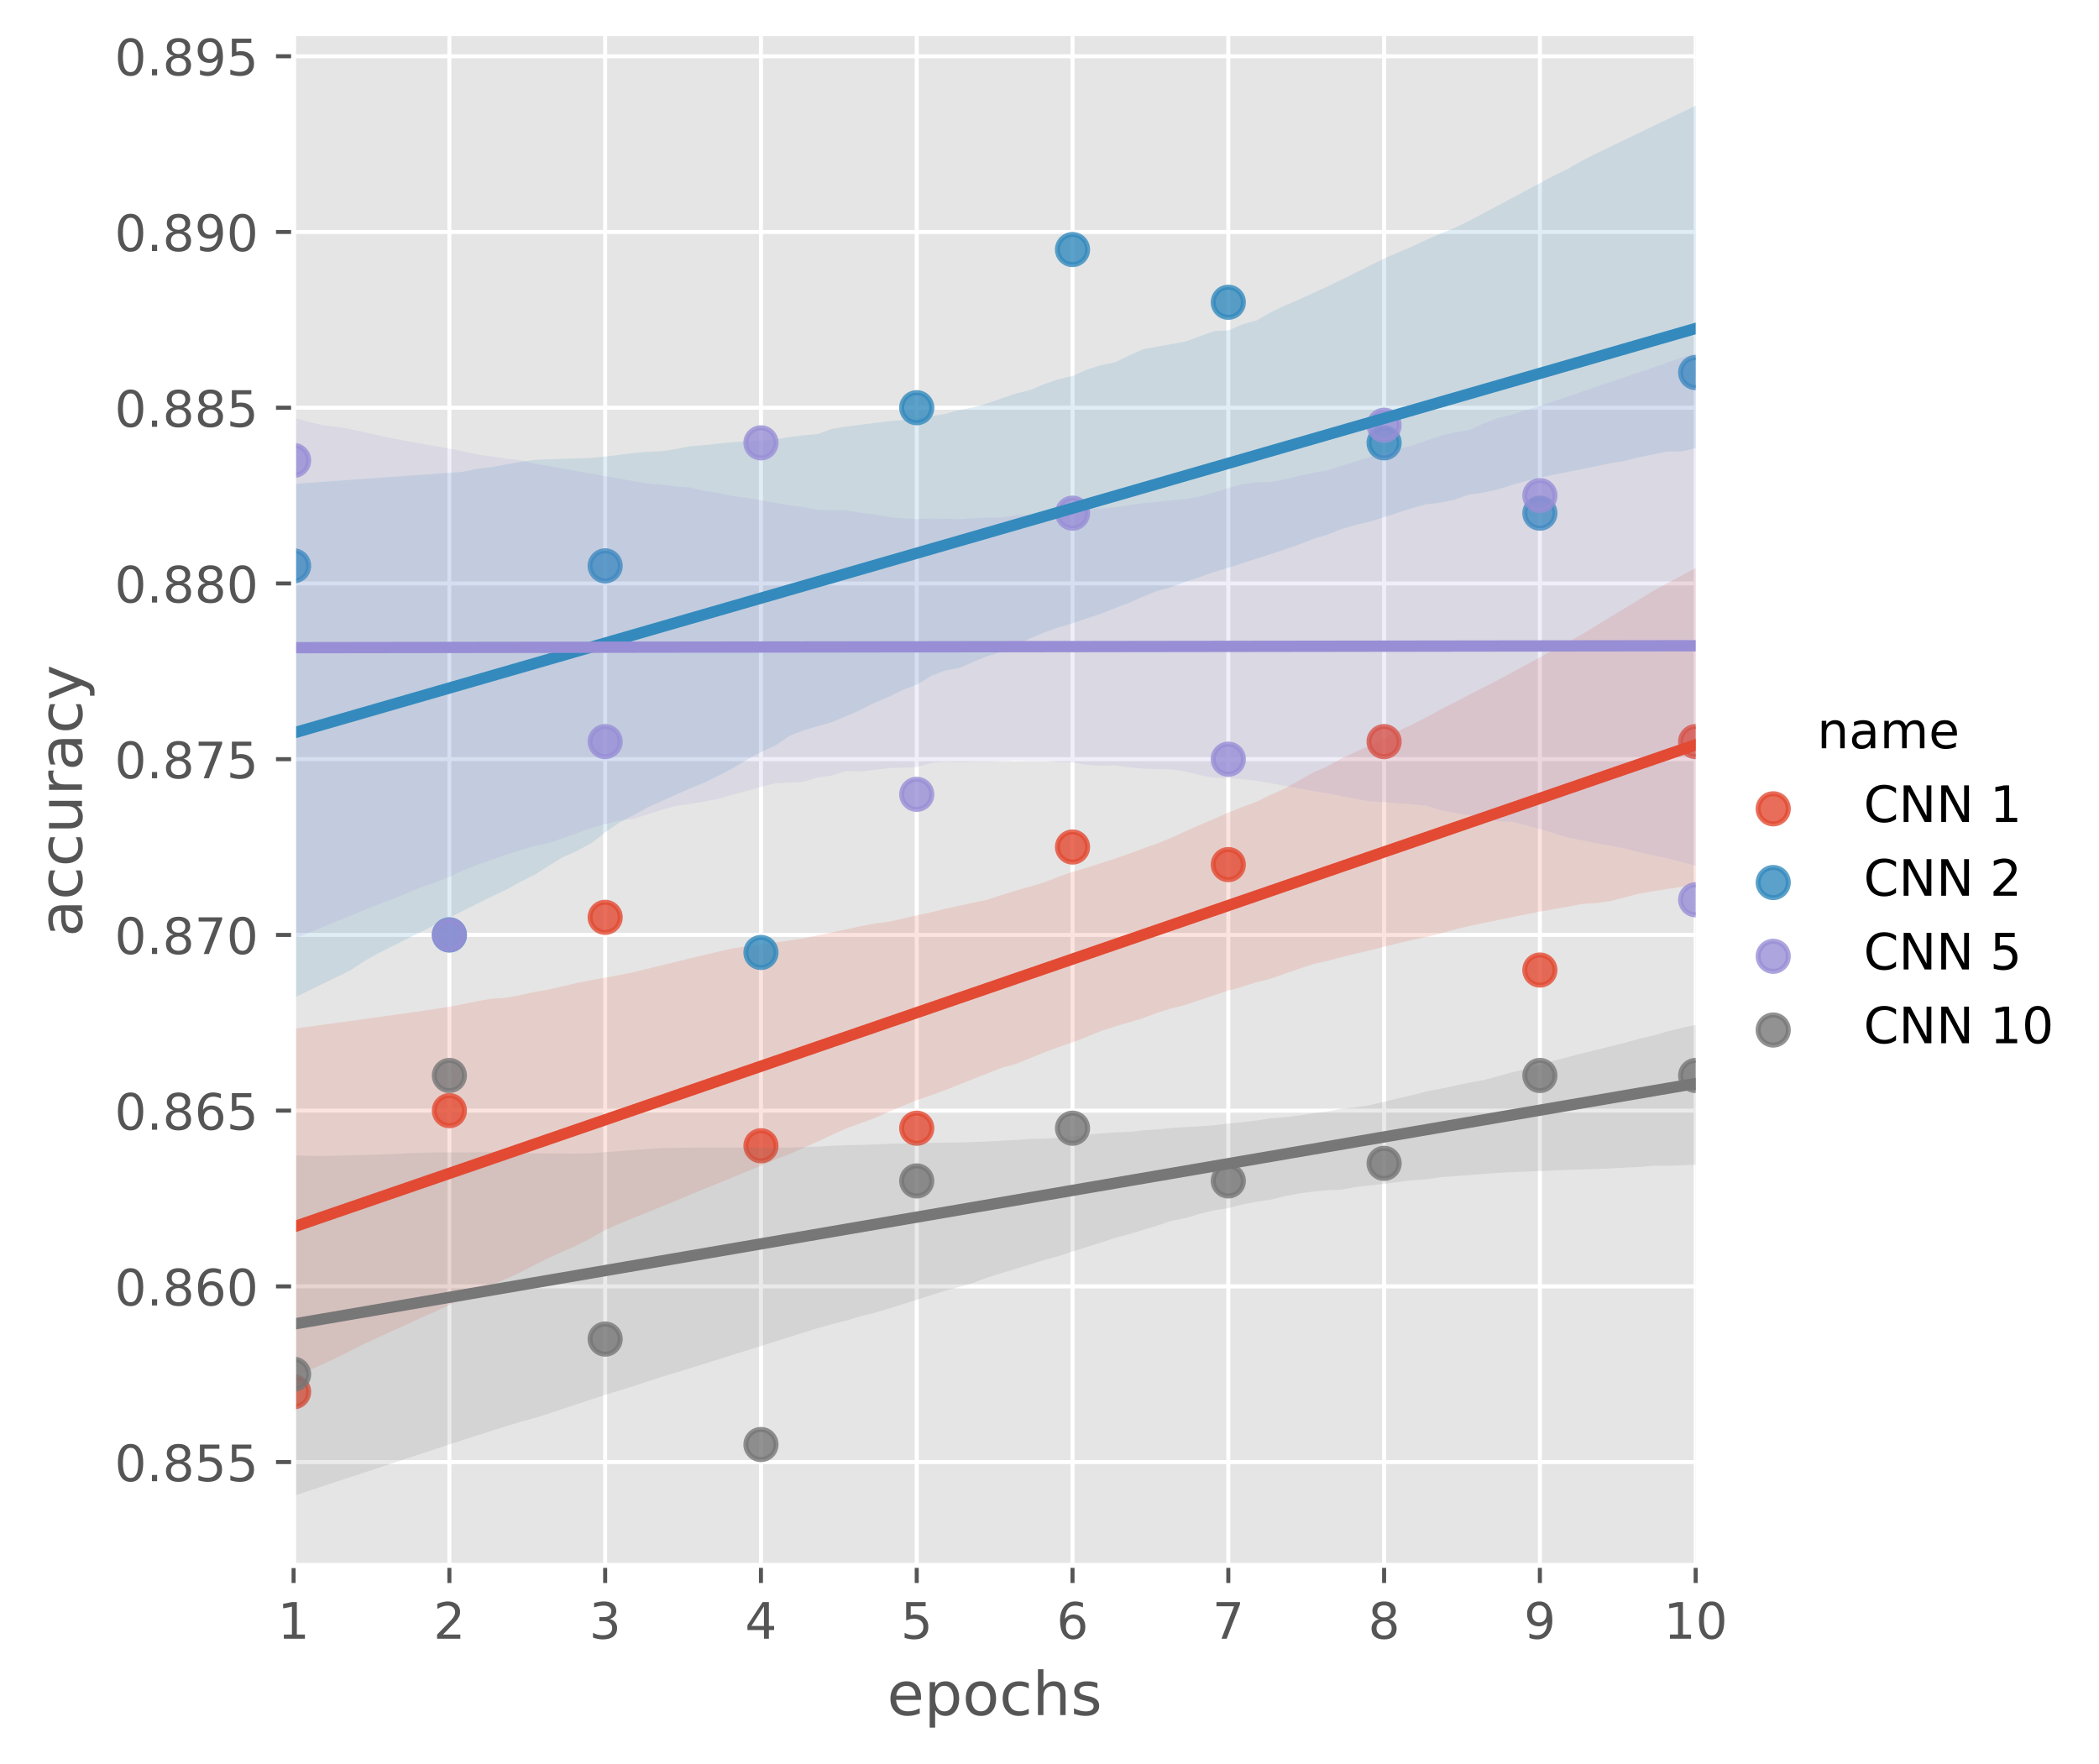 <?xml version="1.0" encoding="utf-8" standalone="no"?>
<!DOCTYPE svg PUBLIC "-//W3C//DTD SVG 1.1//EN"
  "http://www.w3.org/Graphics/SVG/1.1/DTD/svg11.dtd">
<!-- Created with matplotlib (https://matplotlib.org/) -->
<svg height="351.092pt" version="1.1" viewBox="0 0 417.823 351.092" width="417.823pt" xmlns="http://www.w3.org/2000/svg" xmlns:xlink="http://www.w3.org/1999/xlink">
 <defs>
  <style type="text/css">*{stroke-linecap:butt;stroke-linejoin:round;}</style>
 </defs>
 <g id="figure_1">
  <g id="patch_1">
   <path d="M 0 351.092 
L 417.823 351.092 
L 417.823 0 
L 0 0 
z
" style="fill:#ffffff;"/>
  </g>
  <g id="axes_1">
   <g id="patch_2">
    <path d="M 58.442 311.6 
L 337.535 311.6 
L 337.535 7.2 
L 58.442 7.2 
z
" style="fill:#e5e5e5;"/>
   </g>
   <g id="matplotlib.axis_1">
    <g id="xtick_1">
     <g id="line2d_1">
      <path clip-path="url(#p9533ca6e42)" d="M 58.442 311.6 
L 58.442 7.2 
" style="fill:none;stroke:#ffffff;stroke-linecap:square;stroke-width:0.8;"/>
     </g>
     <g id="line2d_2">
      <defs>
       <path d="M 0 0 
L 0 3.5 
" id="m4d5c098b6f" style="stroke:#555555;stroke-width:0.8;"/>
      </defs>
      <g>
       <use style="fill:#555555;stroke:#555555;stroke-width:0.8;" x="58.442" xlink:href="#m4d5c098b6f" y="311.6"/>
      </g>
     </g>
     <g id="text_1">
      <!-- 1 -->
      <g style="fill:#555555;" transform="translate(55.261 326.198)scale(0.1 -0.1)">
       <defs>
        <path d="M 12.406 8.297 
L 28.516 8.297 
L 28.516 63.922 
L 10.984 60.406 
L 10.984 69.391 
L 28.422 72.906 
L 38.281 72.906 
L 38.281 8.297 
L 54.391 8.297 
L 54.391 0 
L 12.406 0 
z
" id="DejaVuSans-49"/>
       </defs>
       <use xlink:href="#DejaVuSans-49"/>
      </g>
     </g>
    </g>
    <g id="xtick_2">
     <g id="line2d_3">
      <path clip-path="url(#p9533ca6e42)" d="M 89.452 311.6 
L 89.452 7.2 
" style="fill:none;stroke:#ffffff;stroke-linecap:square;stroke-width:0.8;"/>
     </g>
     <g id="line2d_4">
      <g>
       <use style="fill:#555555;stroke:#555555;stroke-width:0.8;" x="89.452" xlink:href="#m4d5c098b6f" y="311.6"/>
      </g>
     </g>
     <g id="text_2">
      <!-- 2 -->
      <g style="fill:#555555;" transform="translate(86.271 326.198)scale(0.1 -0.1)">
       <defs>
        <path d="M 19.188 8.297 
L 53.609 8.297 
L 53.609 0 
L 7.328 0 
L 7.328 8.297 
Q 12.938 14.109 22.625 23.891 
Q 32.328 33.688 34.812 36.531 
Q 39.547 41.844 41.422 45.531 
Q 43.312 49.219 43.312 52.781 
Q 43.312 58.594 39.234 62.25 
Q 35.156 65.922 28.609 65.922 
Q 23.969 65.922 18.812 64.312 
Q 13.672 62.703 7.812 59.422 
L 7.812 69.391 
Q 13.766 71.781 18.938 73 
Q 24.125 74.219 28.422 74.219 
Q 39.75 74.219 46.484 68.547 
Q 53.219 62.891 53.219 53.422 
Q 53.219 48.922 51.531 44.891 
Q 49.859 40.875 45.406 35.406 
Q 44.188 33.984 37.641 27.219 
Q 31.109 20.453 19.188 8.297 
z
" id="DejaVuSans-50"/>
       </defs>
       <use xlink:href="#DejaVuSans-50"/>
      </g>
     </g>
    </g>
    <g id="xtick_3">
     <g id="line2d_5">
      <path clip-path="url(#p9533ca6e42)" d="M 120.463 311.6 
L 120.463 7.2 
" style="fill:none;stroke:#ffffff;stroke-linecap:square;stroke-width:0.8;"/>
     </g>
     <g id="line2d_6">
      <g>
       <use style="fill:#555555;stroke:#555555;stroke-width:0.8;" x="120.463" xlink:href="#m4d5c098b6f" y="311.6"/>
      </g>
     </g>
     <g id="text_3">
      <!-- 3 -->
      <g style="fill:#555555;" transform="translate(117.281 326.198)scale(0.1 -0.1)">
       <defs>
        <path d="M 40.578 39.312 
Q 47.656 37.797 51.625 33 
Q 55.609 28.219 55.609 21.188 
Q 55.609 10.406 48.188 4.484 
Q 40.766 -1.422 27.094 -1.422 
Q 22.516 -1.422 17.656 -0.516 
Q 12.797 0.391 7.625 2.203 
L 7.625 11.719 
Q 11.719 9.328 16.594 8.109 
Q 21.484 6.891 26.812 6.891 
Q 36.078 6.891 40.938 10.547 
Q 45.797 14.203 45.797 21.188 
Q 45.797 27.641 41.281 31.266 
Q 36.766 34.906 28.719 34.906 
L 20.219 34.906 
L 20.219 43.016 
L 29.109 43.016 
Q 36.375 43.016 40.234 45.922 
Q 44.094 48.828 44.094 54.297 
Q 44.094 59.906 40.109 62.906 
Q 36.141 65.922 28.719 65.922 
Q 24.656 65.922 20.016 65.031 
Q 15.375 64.156 9.812 62.312 
L 9.812 71.094 
Q 15.438 72.656 20.344 73.438 
Q 25.25 74.219 29.594 74.219 
Q 40.828 74.219 47.359 69.109 
Q 53.906 64.016 53.906 55.328 
Q 53.906 49.266 50.438 45.094 
Q 46.969 40.922 40.578 39.312 
z
" id="DejaVuSans-51"/>
       </defs>
       <use xlink:href="#DejaVuSans-51"/>
      </g>
     </g>
    </g>
    <g id="xtick_4">
     <g id="line2d_7">
      <path clip-path="url(#p9533ca6e42)" d="M 151.473 311.6 
L 151.473 7.2 
" style="fill:none;stroke:#ffffff;stroke-linecap:square;stroke-width:0.8;"/>
     </g>
     <g id="line2d_8">
      <g>
       <use style="fill:#555555;stroke:#555555;stroke-width:0.8;" x="151.473" xlink:href="#m4d5c098b6f" y="311.6"/>
      </g>
     </g>
     <g id="text_4">
      <!-- 4 -->
      <g style="fill:#555555;" transform="translate(148.292 326.198)scale(0.1 -0.1)">
       <defs>
        <path d="M 37.797 64.312 
L 12.891 25.391 
L 37.797 25.391 
z
M 35.203 72.906 
L 47.609 72.906 
L 47.609 25.391 
L 58.016 25.391 
L 58.016 17.188 
L 47.609 17.188 
L 47.609 0 
L 37.797 0 
L 37.797 17.188 
L 4.891 17.188 
L 4.891 26.703 
z
" id="DejaVuSans-52"/>
       </defs>
       <use xlink:href="#DejaVuSans-52"/>
      </g>
     </g>
    </g>
    <g id="xtick_5">
     <g id="line2d_9">
      <path clip-path="url(#p9533ca6e42)" d="M 182.483 311.6 
L 182.483 7.2 
" style="fill:none;stroke:#ffffff;stroke-linecap:square;stroke-width:0.8;"/>
     </g>
     <g id="line2d_10">
      <g>
       <use style="fill:#555555;stroke:#555555;stroke-width:0.8;" x="182.483" xlink:href="#m4d5c098b6f" y="311.6"/>
      </g>
     </g>
     <g id="text_5">
      <!-- 5 -->
      <g style="fill:#555555;" transform="translate(179.302 326.198)scale(0.1 -0.1)">
       <defs>
        <path d="M 10.797 72.906 
L 49.516 72.906 
L 49.516 64.594 
L 19.828 64.594 
L 19.828 46.734 
Q 21.969 47.469 24.109 47.828 
Q 26.266 48.188 28.422 48.188 
Q 40.625 48.188 47.75 41.5 
Q 54.891 34.812 54.891 23.391 
Q 54.891 11.625 47.562 5.094 
Q 40.234 -1.422 26.906 -1.422 
Q 22.312 -1.422 17.547 -0.641 
Q 12.797 0.141 7.719 1.703 
L 7.719 11.625 
Q 12.109 9.234 16.797 8.062 
Q 21.484 6.891 26.703 6.891 
Q 35.156 6.891 40.078 11.328 
Q 45.016 15.766 45.016 23.391 
Q 45.016 31 40.078 35.438 
Q 35.156 39.891 26.703 39.891 
Q 22.75 39.891 18.812 39.016 
Q 14.891 38.141 10.797 36.281 
z
" id="DejaVuSans-53"/>
       </defs>
       <use xlink:href="#DejaVuSans-53"/>
      </g>
     </g>
    </g>
    <g id="xtick_6">
     <g id="line2d_11">
      <path clip-path="url(#p9533ca6e42)" d="M 213.494 311.6 
L 213.494 7.2 
" style="fill:none;stroke:#ffffff;stroke-linecap:square;stroke-width:0.8;"/>
     </g>
     <g id="line2d_12">
      <g>
       <use style="fill:#555555;stroke:#555555;stroke-width:0.8;" x="213.494" xlink:href="#m4d5c098b6f" y="311.6"/>
      </g>
     </g>
     <g id="text_6">
      <!-- 6 -->
      <g style="fill:#555555;" transform="translate(210.313 326.198)scale(0.1 -0.1)">
       <defs>
        <path d="M 33.016 40.375 
Q 26.375 40.375 22.484 35.828 
Q 18.609 31.297 18.609 23.391 
Q 18.609 15.531 22.484 10.953 
Q 26.375 6.391 33.016 6.391 
Q 39.656 6.391 43.531 10.953 
Q 47.406 15.531 47.406 23.391 
Q 47.406 31.297 43.531 35.828 
Q 39.656 40.375 33.016 40.375 
z
M 52.594 71.297 
L 52.594 62.312 
Q 48.875 64.062 45.094 64.984 
Q 41.312 65.922 37.594 65.922 
Q 27.828 65.922 22.672 59.328 
Q 17.531 52.734 16.797 39.406 
Q 19.672 43.656 24.016 45.922 
Q 28.375 48.188 33.594 48.188 
Q 44.578 48.188 50.953 41.516 
Q 57.328 34.859 57.328 23.391 
Q 57.328 12.156 50.688 5.359 
Q 44.047 -1.422 33.016 -1.422 
Q 20.359 -1.422 13.672 8.266 
Q 6.984 17.969 6.984 36.375 
Q 6.984 53.656 15.188 63.938 
Q 23.391 74.219 37.203 74.219 
Q 40.922 74.219 44.703 73.484 
Q 48.484 72.75 52.594 71.297 
z
" id="DejaVuSans-54"/>
       </defs>
       <use xlink:href="#DejaVuSans-54"/>
      </g>
     </g>
    </g>
    <g id="xtick_7">
     <g id="line2d_13">
      <path clip-path="url(#p9533ca6e42)" d="M 244.504 311.6 
L 244.504 7.2 
" style="fill:none;stroke:#ffffff;stroke-linecap:square;stroke-width:0.8;"/>
     </g>
     <g id="line2d_14">
      <g>
       <use style="fill:#555555;stroke:#555555;stroke-width:0.8;" x="244.504" xlink:href="#m4d5c098b6f" y="311.6"/>
      </g>
     </g>
     <g id="text_7">
      <!-- 7 -->
      <g style="fill:#555555;" transform="translate(241.323 326.198)scale(0.1 -0.1)">
       <defs>
        <path d="M 8.203 72.906 
L 55.078 72.906 
L 55.078 68.703 
L 28.609 0 
L 18.312 0 
L 43.219 64.594 
L 8.203 64.594 
z
" id="DejaVuSans-55"/>
       </defs>
       <use xlink:href="#DejaVuSans-55"/>
      </g>
     </g>
    </g>
    <g id="xtick_8">
     <g id="line2d_15">
      <path clip-path="url(#p9533ca6e42)" d="M 275.515 311.6 
L 275.515 7.2 
" style="fill:none;stroke:#ffffff;stroke-linecap:square;stroke-width:0.8;"/>
     </g>
     <g id="line2d_16">
      <g>
       <use style="fill:#555555;stroke:#555555;stroke-width:0.8;" x="275.515" xlink:href="#m4d5c098b6f" y="311.6"/>
      </g>
     </g>
     <g id="text_8">
      <!-- 8 -->
      <g style="fill:#555555;" transform="translate(272.333 326.198)scale(0.1 -0.1)">
       <defs>
        <path d="M 31.781 34.625 
Q 24.75 34.625 20.719 30.859 
Q 16.703 27.094 16.703 20.516 
Q 16.703 13.922 20.719 10.156 
Q 24.75 6.391 31.781 6.391 
Q 38.812 6.391 42.859 10.172 
Q 46.922 13.969 46.922 20.516 
Q 46.922 27.094 42.891 30.859 
Q 38.875 34.625 31.781 34.625 
z
M 21.922 38.812 
Q 15.578 40.375 12.031 44.719 
Q 8.5 49.078 8.5 55.328 
Q 8.5 64.062 14.719 69.141 
Q 20.953 74.219 31.781 74.219 
Q 42.672 74.219 48.875 69.141 
Q 55.078 64.062 55.078 55.328 
Q 55.078 49.078 51.531 44.719 
Q 48 40.375 41.703 38.812 
Q 48.828 37.156 52.797 32.312 
Q 56.781 27.484 56.781 20.516 
Q 56.781 9.906 50.312 4.234 
Q 43.844 -1.422 31.781 -1.422 
Q 19.734 -1.422 13.25 4.234 
Q 6.781 9.906 6.781 20.516 
Q 6.781 27.484 10.781 32.312 
Q 14.797 37.156 21.922 38.812 
z
M 18.312 54.391 
Q 18.312 48.734 21.844 45.562 
Q 25.391 42.391 31.781 42.391 
Q 38.141 42.391 41.719 45.562 
Q 45.312 48.734 45.312 54.391 
Q 45.312 60.062 41.719 63.234 
Q 38.141 66.406 31.781 66.406 
Q 25.391 66.406 21.844 63.234 
Q 18.312 60.062 18.312 54.391 
z
" id="DejaVuSans-56"/>
       </defs>
       <use xlink:href="#DejaVuSans-56"/>
      </g>
     </g>
    </g>
    <g id="xtick_9">
     <g id="line2d_17">
      <path clip-path="url(#p9533ca6e42)" d="M 306.525 311.6 
L 306.525 7.2 
" style="fill:none;stroke:#ffffff;stroke-linecap:square;stroke-width:0.8;"/>
     </g>
     <g id="line2d_18">
      <g>
       <use style="fill:#555555;stroke:#555555;stroke-width:0.8;" x="306.525" xlink:href="#m4d5c098b6f" y="311.6"/>
      </g>
     </g>
     <g id="text_9">
      <!-- 9 -->
      <g style="fill:#555555;" transform="translate(303.344 326.198)scale(0.1 -0.1)">
       <defs>
        <path d="M 10.984 1.516 
L 10.984 10.5 
Q 14.703 8.734 18.5 7.812 
Q 22.312 6.891 25.984 6.891 
Q 35.75 6.891 40.891 13.453 
Q 46.047 20.016 46.781 33.406 
Q 43.953 29.203 39.594 26.953 
Q 35.25 24.703 29.984 24.703 
Q 19.047 24.703 12.672 31.312 
Q 6.297 37.938 6.297 49.422 
Q 6.297 60.641 12.938 67.422 
Q 19.578 74.219 30.609 74.219 
Q 43.266 74.219 49.922 64.516 
Q 56.594 54.828 56.594 36.375 
Q 56.594 19.141 48.406 8.859 
Q 40.234 -1.422 26.422 -1.422 
Q 22.703 -1.422 18.891 -0.688 
Q 15.094 0.047 10.984 1.516 
z
M 30.609 32.422 
Q 37.25 32.422 41.125 36.953 
Q 45.016 41.5 45.016 49.422 
Q 45.016 57.281 41.125 61.844 
Q 37.25 66.406 30.609 66.406 
Q 23.969 66.406 20.094 61.844 
Q 16.219 57.281 16.219 49.422 
Q 16.219 41.5 20.094 36.953 
Q 23.969 32.422 30.609 32.422 
z
" id="DejaVuSans-57"/>
       </defs>
       <use xlink:href="#DejaVuSans-57"/>
      </g>
     </g>
    </g>
    <g id="xtick_10">
     <g id="line2d_19">
      <path clip-path="url(#p9533ca6e42)" d="M 337.535 311.6 
L 337.535 7.2 
" style="fill:none;stroke:#ffffff;stroke-linecap:square;stroke-width:0.8;"/>
     </g>
     <g id="line2d_20">
      <g>
       <use style="fill:#555555;stroke:#555555;stroke-width:0.8;" x="337.535" xlink:href="#m4d5c098b6f" y="311.6"/>
      </g>
     </g>
     <g id="text_10">
      <!-- 10 -->
      <g style="fill:#555555;" transform="translate(331.173 326.198)scale(0.1 -0.1)">
       <defs>
        <path d="M 31.781 66.406 
Q 24.172 66.406 20.328 58.906 
Q 16.5 51.422 16.5 36.375 
Q 16.5 21.391 20.328 13.891 
Q 24.172 6.391 31.781 6.391 
Q 39.453 6.391 43.281 13.891 
Q 47.125 21.391 47.125 36.375 
Q 47.125 51.422 43.281 58.906 
Q 39.453 66.406 31.781 66.406 
z
M 31.781 74.219 
Q 44.047 74.219 50.516 64.516 
Q 56.984 54.828 56.984 36.375 
Q 56.984 17.969 50.516 8.266 
Q 44.047 -1.422 31.781 -1.422 
Q 19.531 -1.422 13.062 8.266 
Q 6.594 17.969 6.594 36.375 
Q 6.594 54.828 13.062 64.516 
Q 19.531 74.219 31.781 74.219 
z
" id="DejaVuSans-48"/>
       </defs>
       <use xlink:href="#DejaVuSans-49"/>
       <use x="63.623" xlink:href="#DejaVuSans-48"/>
      </g>
     </g>
    </g>
    <g id="text_11">
     <!-- epochs -->
     <g style="fill:#555555;" transform="translate(176.589 341.396)scale(0.12 -0.12)">
      <defs>
       <path d="M 56.203 29.594 
L 56.203 25.203 
L 14.891 25.203 
Q 15.484 15.922 20.484 11.062 
Q 25.484 6.203 34.422 6.203 
Q 39.594 6.203 44.453 7.469 
Q 49.312 8.734 54.109 11.281 
L 54.109 2.781 
Q 49.266 0.734 44.188 -0.344 
Q 39.109 -1.422 33.891 -1.422 
Q 20.797 -1.422 13.156 6.188 
Q 5.516 13.812 5.516 26.812 
Q 5.516 40.234 12.766 48.109 
Q 20.016 56 32.328 56 
Q 43.359 56 49.781 48.891 
Q 56.203 41.797 56.203 29.594 
z
M 47.219 32.234 
Q 47.125 39.594 43.094 43.984 
Q 39.062 48.391 32.422 48.391 
Q 24.906 48.391 20.391 44.141 
Q 15.875 39.891 15.188 32.172 
z
" id="DejaVuSans-101"/>
       <path d="M 18.109 8.203 
L 18.109 -20.797 
L 9.078 -20.797 
L 9.078 54.688 
L 18.109 54.688 
L 18.109 46.391 
Q 20.953 51.266 25.266 53.625 
Q 29.594 56 35.594 56 
Q 45.562 56 51.781 48.094 
Q 58.016 40.188 58.016 27.297 
Q 58.016 14.406 51.781 6.484 
Q 45.562 -1.422 35.594 -1.422 
Q 29.594 -1.422 25.266 0.953 
Q 20.953 3.328 18.109 8.203 
z
M 48.688 27.297 
Q 48.688 37.203 44.609 42.844 
Q 40.531 48.484 33.406 48.484 
Q 26.266 48.484 22.188 42.844 
Q 18.109 37.203 18.109 27.297 
Q 18.109 17.391 22.188 11.75 
Q 26.266 6.109 33.406 6.109 
Q 40.531 6.109 44.609 11.75 
Q 48.688 17.391 48.688 27.297 
z
" id="DejaVuSans-112"/>
       <path d="M 30.609 48.391 
Q 23.391 48.391 19.188 42.75 
Q 14.984 37.109 14.984 27.297 
Q 14.984 17.484 19.156 11.844 
Q 23.344 6.203 30.609 6.203 
Q 37.797 6.203 41.984 11.859 
Q 46.188 17.531 46.188 27.297 
Q 46.188 37.016 41.984 42.703 
Q 37.797 48.391 30.609 48.391 
z
M 30.609 56 
Q 42.328 56 49.016 48.375 
Q 55.719 40.766 55.719 27.297 
Q 55.719 13.875 49.016 6.219 
Q 42.328 -1.422 30.609 -1.422 
Q 18.844 -1.422 12.172 6.219 
Q 5.516 13.875 5.516 27.297 
Q 5.516 40.766 12.172 48.375 
Q 18.844 56 30.609 56 
z
" id="DejaVuSans-111"/>
       <path d="M 48.781 52.594 
L 48.781 44.188 
Q 44.969 46.297 41.141 47.344 
Q 37.312 48.391 33.406 48.391 
Q 24.656 48.391 19.812 42.844 
Q 14.984 37.312 14.984 27.297 
Q 14.984 17.281 19.812 11.734 
Q 24.656 6.203 33.406 6.203 
Q 37.312 6.203 41.141 7.25 
Q 44.969 8.297 48.781 10.406 
L 48.781 2.094 
Q 45.016 0.344 40.984 -0.531 
Q 36.969 -1.422 32.422 -1.422 
Q 20.062 -1.422 12.781 6.344 
Q 5.516 14.109 5.516 27.297 
Q 5.516 40.672 12.859 48.328 
Q 20.219 56 33.016 56 
Q 37.156 56 41.109 55.141 
Q 45.062 54.297 48.781 52.594 
z
" id="DejaVuSans-99"/>
       <path d="M 54.891 33.016 
L 54.891 0 
L 45.906 0 
L 45.906 32.719 
Q 45.906 40.484 42.875 44.328 
Q 39.844 48.188 33.797 48.188 
Q 26.516 48.188 22.312 43.547 
Q 18.109 38.922 18.109 30.906 
L 18.109 0 
L 9.078 0 
L 9.078 75.984 
L 18.109 75.984 
L 18.109 46.188 
Q 21.344 51.125 25.703 53.562 
Q 30.078 56 35.797 56 
Q 45.219 56 50.047 50.172 
Q 54.891 44.344 54.891 33.016 
z
" id="DejaVuSans-104"/>
       <path d="M 44.281 53.078 
L 44.281 44.578 
Q 40.484 46.531 36.375 47.5 
Q 32.281 48.484 27.875 48.484 
Q 21.188 48.484 17.844 46.438 
Q 14.5 44.391 14.5 40.281 
Q 14.5 37.156 16.891 35.375 
Q 19.281 33.594 26.516 31.984 
L 29.594 31.297 
Q 39.156 29.25 43.188 25.516 
Q 47.219 21.781 47.219 15.094 
Q 47.219 7.469 41.188 3.016 
Q 35.156 -1.422 24.609 -1.422 
Q 20.219 -1.422 15.453 -0.562 
Q 10.688 0.297 5.422 2 
L 5.422 11.281 
Q 10.406 8.688 15.234 7.391 
Q 20.062 6.109 24.812 6.109 
Q 31.156 6.109 34.562 8.281 
Q 37.984 10.453 37.984 14.406 
Q 37.984 18.062 35.516 20.016 
Q 33.062 21.969 24.703 23.781 
L 21.578 24.516 
Q 13.234 26.266 9.516 29.906 
Q 5.812 33.547 5.812 39.891 
Q 5.812 47.609 11.281 51.797 
Q 16.75 56 26.812 56 
Q 31.781 56 36.172 55.266 
Q 40.578 54.547 44.281 53.078 
z
" id="DejaVuSans-115"/>
      </defs>
      <use xlink:href="#DejaVuSans-101"/>
      <use x="61.523" xlink:href="#DejaVuSans-112"/>
      <use x="125" xlink:href="#DejaVuSans-111"/>
      <use x="186.182" xlink:href="#DejaVuSans-99"/>
      <use x="241.162" xlink:href="#DejaVuSans-104"/>
      <use x="304.541" xlink:href="#DejaVuSans-115"/>
     </g>
    </g>
   </g>
   <g id="matplotlib.axis_2">
    <g id="ytick_1">
     <g id="line2d_21">
      <path clip-path="url(#p9533ca6e42)" d="M 58.442 291.043 
L 337.535 291.043 
" style="fill:none;stroke:#ffffff;stroke-linecap:square;stroke-width:0.8;"/>
     </g>
     <g id="line2d_22">
      <defs>
       <path d="M 0 0 
L -3.5 0 
" id="m835727052d" style="stroke:#555555;stroke-width:0.8;"/>
      </defs>
      <g>
       <use style="fill:#555555;stroke:#555555;stroke-width:0.8;" x="58.442" xlink:href="#m835727052d" y="291.043"/>
      </g>
     </g>
     <g id="text_12">
      <!-- 0.855 -->
      <g style="fill:#555555;" transform="translate(22.814 294.842)scale(0.1 -0.1)">
       <defs>
        <path d="M 10.688 12.406 
L 21 12.406 
L 21 0 
L 10.688 0 
z
" id="DejaVuSans-46"/>
       </defs>
       <use xlink:href="#DejaVuSans-48"/>
       <use x="63.623" xlink:href="#DejaVuSans-46"/>
       <use x="95.41" xlink:href="#DejaVuSans-56"/>
       <use x="159.033" xlink:href="#DejaVuSans-53"/>
       <use x="222.656" xlink:href="#DejaVuSans-53"/>
      </g>
     </g>
    </g>
    <g id="ytick_2">
     <g id="line2d_23">
      <path clip-path="url(#p9533ca6e42)" d="M 58.442 256.062 
L 337.535 256.062 
" style="fill:none;stroke:#ffffff;stroke-linecap:square;stroke-width:0.8;"/>
     </g>
     <g id="line2d_24">
      <g>
       <use style="fill:#555555;stroke:#555555;stroke-width:0.8;" x="58.442" xlink:href="#m835727052d" y="256.062"/>
      </g>
     </g>
     <g id="text_13">
      <!-- 0.860 -->
      <g style="fill:#555555;" transform="translate(22.814 259.861)scale(0.1 -0.1)">
       <use xlink:href="#DejaVuSans-48"/>
       <use x="63.623" xlink:href="#DejaVuSans-46"/>
       <use x="95.41" xlink:href="#DejaVuSans-56"/>
       <use x="159.033" xlink:href="#DejaVuSans-54"/>
       <use x="222.656" xlink:href="#DejaVuSans-48"/>
      </g>
     </g>
    </g>
    <g id="ytick_3">
     <g id="line2d_25">
      <path clip-path="url(#p9533ca6e42)" d="M 58.442 221.081 
L 337.535 221.081 
" style="fill:none;stroke:#ffffff;stroke-linecap:square;stroke-width:0.8;"/>
     </g>
     <g id="line2d_26">
      <g>
       <use style="fill:#555555;stroke:#555555;stroke-width:0.8;" x="58.442" xlink:href="#m835727052d" y="221.081"/>
      </g>
     </g>
     <g id="text_14">
      <!-- 0.865 -->
      <g style="fill:#555555;" transform="translate(22.814 224.88)scale(0.1 -0.1)">
       <use xlink:href="#DejaVuSans-48"/>
       <use x="63.623" xlink:href="#DejaVuSans-46"/>
       <use x="95.41" xlink:href="#DejaVuSans-56"/>
       <use x="159.033" xlink:href="#DejaVuSans-54"/>
       <use x="222.656" xlink:href="#DejaVuSans-53"/>
      </g>
     </g>
    </g>
    <g id="ytick_4">
     <g id="line2d_27">
      <path clip-path="url(#p9533ca6e42)" d="M 58.442 186.1 
L 337.535 186.1 
" style="fill:none;stroke:#ffffff;stroke-linecap:square;stroke-width:0.8;"/>
     </g>
     <g id="line2d_28">
      <g>
       <use style="fill:#555555;stroke:#555555;stroke-width:0.8;" x="58.442" xlink:href="#m835727052d" y="186.1"/>
      </g>
     </g>
     <g id="text_15">
      <!-- 0.870 -->
      <g style="fill:#555555;" transform="translate(22.814 189.9)scale(0.1 -0.1)">
       <use xlink:href="#DejaVuSans-48"/>
       <use x="63.623" xlink:href="#DejaVuSans-46"/>
       <use x="95.41" xlink:href="#DejaVuSans-56"/>
       <use x="159.033" xlink:href="#DejaVuSans-55"/>
       <use x="222.656" xlink:href="#DejaVuSans-48"/>
      </g>
     </g>
    </g>
    <g id="ytick_5">
     <g id="line2d_29">
      <path clip-path="url(#p9533ca6e42)" d="M 58.442 151.119 
L 337.535 151.119 
" style="fill:none;stroke:#ffffff;stroke-linecap:square;stroke-width:0.8;"/>
     </g>
     <g id="line2d_30">
      <g>
       <use style="fill:#555555;stroke:#555555;stroke-width:0.8;" x="58.442" xlink:href="#m835727052d" y="151.119"/>
      </g>
     </g>
     <g id="text_16">
      <!-- 0.875 -->
      <g style="fill:#555555;" transform="translate(22.814 154.919)scale(0.1 -0.1)">
       <use xlink:href="#DejaVuSans-48"/>
       <use x="63.623" xlink:href="#DejaVuSans-46"/>
       <use x="95.41" xlink:href="#DejaVuSans-56"/>
       <use x="159.033" xlink:href="#DejaVuSans-55"/>
       <use x="222.656" xlink:href="#DejaVuSans-53"/>
      </g>
     </g>
    </g>
    <g id="ytick_6">
     <g id="line2d_31">
      <path clip-path="url(#p9533ca6e42)" d="M 58.442 116.138 
L 337.535 116.138 
" style="fill:none;stroke:#ffffff;stroke-linecap:square;stroke-width:0.8;"/>
     </g>
     <g id="line2d_32">
      <g>
       <use style="fill:#555555;stroke:#555555;stroke-width:0.8;" x="58.442" xlink:href="#m835727052d" y="116.138"/>
      </g>
     </g>
     <g id="text_17">
      <!-- 0.880 -->
      <g style="fill:#555555;" transform="translate(22.814 119.938)scale(0.1 -0.1)">
       <use xlink:href="#DejaVuSans-48"/>
       <use x="63.623" xlink:href="#DejaVuSans-46"/>
       <use x="95.41" xlink:href="#DejaVuSans-56"/>
       <use x="159.033" xlink:href="#DejaVuSans-56"/>
       <use x="222.656" xlink:href="#DejaVuSans-48"/>
      </g>
     </g>
    </g>
    <g id="ytick_7">
     <g id="line2d_33">
      <path clip-path="url(#p9533ca6e42)" d="M 58.442 81.158 
L 337.535 81.158 
" style="fill:none;stroke:#ffffff;stroke-linecap:square;stroke-width:0.8;"/>
     </g>
     <g id="line2d_34">
      <g>
       <use style="fill:#555555;stroke:#555555;stroke-width:0.8;" x="58.442" xlink:href="#m835727052d" y="81.158"/>
      </g>
     </g>
     <g id="text_18">
      <!-- 0.885 -->
      <g style="fill:#555555;" transform="translate(22.814 84.957)scale(0.1 -0.1)">
       <use xlink:href="#DejaVuSans-48"/>
       <use x="63.623" xlink:href="#DejaVuSans-46"/>
       <use x="95.41" xlink:href="#DejaVuSans-56"/>
       <use x="159.033" xlink:href="#DejaVuSans-56"/>
       <use x="222.656" xlink:href="#DejaVuSans-53"/>
      </g>
     </g>
    </g>
    <g id="ytick_8">
     <g id="line2d_35">
      <path clip-path="url(#p9533ca6e42)" d="M 58.442 46.177 
L 337.535 46.177 
" style="fill:none;stroke:#ffffff;stroke-linecap:square;stroke-width:0.8;"/>
     </g>
     <g id="line2d_36">
      <g>
       <use style="fill:#555555;stroke:#555555;stroke-width:0.8;" x="58.442" xlink:href="#m835727052d" y="46.177"/>
      </g>
     </g>
     <g id="text_19">
      <!-- 0.890 -->
      <g style="fill:#555555;" transform="translate(22.814 49.976)scale(0.1 -0.1)">
       <use xlink:href="#DejaVuSans-48"/>
       <use x="63.623" xlink:href="#DejaVuSans-46"/>
       <use x="95.41" xlink:href="#DejaVuSans-56"/>
       <use x="159.033" xlink:href="#DejaVuSans-57"/>
       <use x="222.656" xlink:href="#DejaVuSans-48"/>
      </g>
     </g>
    </g>
    <g id="ytick_9">
     <g id="line2d_37">
      <path clip-path="url(#p9533ca6e42)" d="M 58.442 11.196 
L 337.535 11.196 
" style="fill:none;stroke:#ffffff;stroke-linecap:square;stroke-width:0.8;"/>
     </g>
     <g id="line2d_38">
      <g>
       <use style="fill:#555555;stroke:#555555;stroke-width:0.8;" x="58.442" xlink:href="#m835727052d" y="11.196"/>
      </g>
     </g>
     <g id="text_20">
      <!-- 0.895 -->
      <g style="fill:#555555;" transform="translate(22.814 14.995)scale(0.1 -0.1)">
       <use xlink:href="#DejaVuSans-48"/>
       <use x="63.623" xlink:href="#DejaVuSans-46"/>
       <use x="95.41" xlink:href="#DejaVuSans-56"/>
       <use x="159.033" xlink:href="#DejaVuSans-57"/>
       <use x="222.656" xlink:href="#DejaVuSans-53"/>
      </g>
     </g>
    </g>
    <g id="text_21">
     <!-- accuracy -->
     <g style="fill:#555555;" transform="translate(16.318 186.471)rotate(-90)scale(0.12 -0.12)">
      <defs>
       <path d="M 34.281 27.484 
Q 23.391 27.484 19.188 25 
Q 14.984 22.516 14.984 16.5 
Q 14.984 11.719 18.141 8.906 
Q 21.297 6.109 26.703 6.109 
Q 34.188 6.109 38.703 11.406 
Q 43.219 16.703 43.219 25.484 
L 43.219 27.484 
z
M 52.203 31.203 
L 52.203 0 
L 43.219 0 
L 43.219 8.297 
Q 40.141 3.328 35.547 0.953 
Q 30.953 -1.422 24.312 -1.422 
Q 15.922 -1.422 10.953 3.297 
Q 6 8.016 6 15.922 
Q 6 25.141 12.172 29.828 
Q 18.359 34.516 30.609 34.516 
L 43.219 34.516 
L 43.219 35.406 
Q 43.219 41.609 39.141 45 
Q 35.062 48.391 27.688 48.391 
Q 23 48.391 18.547 47.266 
Q 14.109 46.141 10.016 43.891 
L 10.016 52.203 
Q 14.938 54.109 19.578 55.047 
Q 24.219 56 28.609 56 
Q 40.484 56 46.344 49.844 
Q 52.203 43.703 52.203 31.203 
z
" id="DejaVuSans-97"/>
       <path d="M 8.5 21.578 
L 8.5 54.688 
L 17.484 54.688 
L 17.484 21.922 
Q 17.484 14.156 20.5 10.266 
Q 23.531 6.391 29.594 6.391 
Q 36.859 6.391 41.078 11.031 
Q 45.312 15.672 45.312 23.688 
L 45.312 54.688 
L 54.297 54.688 
L 54.297 0 
L 45.312 0 
L 45.312 8.406 
Q 42.047 3.422 37.719 1 
Q 33.406 -1.422 27.688 -1.422 
Q 18.266 -1.422 13.375 4.438 
Q 8.5 10.297 8.5 21.578 
z
M 31.109 56 
z
" id="DejaVuSans-117"/>
       <path d="M 41.109 46.297 
Q 39.594 47.172 37.812 47.578 
Q 36.031 48 33.891 48 
Q 26.266 48 22.188 43.047 
Q 18.109 38.094 18.109 28.812 
L 18.109 0 
L 9.078 0 
L 9.078 54.688 
L 18.109 54.688 
L 18.109 46.188 
Q 20.953 51.172 25.484 53.578 
Q 30.031 56 36.531 56 
Q 37.453 56 38.578 55.875 
Q 39.703 55.766 41.062 55.516 
z
" id="DejaVuSans-114"/>
       <path d="M 32.172 -5.078 
Q 28.375 -14.844 24.75 -17.812 
Q 21.141 -20.797 15.094 -20.797 
L 7.906 -20.797 
L 7.906 -13.281 
L 13.188 -13.281 
Q 16.891 -13.281 18.938 -11.516 
Q 21 -9.766 23.484 -3.219 
L 25.094 0.875 
L 2.984 54.688 
L 12.5 54.688 
L 29.594 11.922 
L 46.688 54.688 
L 56.203 54.688 
z
" id="DejaVuSans-121"/>
      </defs>
      <use xlink:href="#DejaVuSans-97"/>
      <use x="61.279" xlink:href="#DejaVuSans-99"/>
      <use x="116.26" xlink:href="#DejaVuSans-99"/>
      <use x="171.24" xlink:href="#DejaVuSans-117"/>
      <use x="234.619" xlink:href="#DejaVuSans-114"/>
      <use x="275.732" xlink:href="#DejaVuSans-97"/>
      <use x="337.012" xlink:href="#DejaVuSans-99"/>
      <use x="391.992" xlink:href="#DejaVuSans-121"/>
     </g>
    </g>
   </g>
   <g id="PathCollection_1">
    <defs>
     <path d="M 0 3 
C 0.796 3 1.559 2.684 2.121 2.121 
C 2.684 1.559 3 0.796 3 0 
C 3 -0.796 2.684 -1.559 2.121 -2.121 
C 1.559 -2.684 0.796 -3 0 -3 
C -0.796 -3 -1.559 -2.684 -2.121 -2.121 
C -2.684 -1.559 -3 -0.796 -3 0 
C -3 0.796 -2.684 1.559 -2.121 2.121 
C -1.559 2.684 -0.796 3 0 3 
z
" id="m9146335dc9" style="stroke:#e24a33;stroke-opacity:0.8;"/>
    </defs>
    <g clip-path="url(#p9533ca6e42)">
     <use style="fill:#e24a33;fill-opacity:0.8;stroke:#e24a33;stroke-opacity:0.8;" x="58.442" xlink:href="#m9146335dc9" y="277.051"/>
     <use style="fill:#e24a33;fill-opacity:0.8;stroke:#e24a33;stroke-opacity:0.8;" x="89.452" xlink:href="#m9146335dc9" y="221.081"/>
     <use style="fill:#e24a33;fill-opacity:0.8;stroke:#e24a33;stroke-opacity:0.8;" x="120.463" xlink:href="#m9146335dc9" y="182.602"/>
     <use style="fill:#e24a33;fill-opacity:0.8;stroke:#e24a33;stroke-opacity:0.8;" x="151.473" xlink:href="#m9146335dc9" y="228.077"/>
     <use style="fill:#e24a33;fill-opacity:0.8;stroke:#e24a33;stroke-opacity:0.8;" x="182.483" xlink:href="#m9146335dc9" y="224.579"/>
     <use style="fill:#e24a33;fill-opacity:0.8;stroke:#e24a33;stroke-opacity:0.8;" x="213.494" xlink:href="#m9146335dc9" y="168.61"/>
     <use style="fill:#e24a33;fill-opacity:0.8;stroke:#e24a33;stroke-opacity:0.8;" x="244.504" xlink:href="#m9146335dc9" y="172.108"/>
     <use style="fill:#e24a33;fill-opacity:0.8;stroke:#e24a33;stroke-opacity:0.8;" x="275.515" xlink:href="#m9146335dc9" y="147.621"/>
     <use style="fill:#e24a33;fill-opacity:0.8;stroke:#e24a33;stroke-opacity:0.8;" x="306.525" xlink:href="#m9146335dc9" y="193.096"/>
     <use style="fill:#e24a33;fill-opacity:0.8;stroke:#e24a33;stroke-opacity:0.8;" x="337.535" xlink:href="#m9146335dc9" y="147.621"/>
    </g>
   </g>
   <g id="PolyCollection_1">
    <path clip-path="url(#p9533ca6e42)" d="M 58.442 204.773 
L 58.442 274.145 
L 61.261 272.882 
L 64.08 271.619 
L 66.899 270.325 
L 69.718 268.905 
L 72.538 267.471 
L 75.357 266.193 
L 78.176 264.876 
L 80.995 263.611 
L 83.814 262.296 
L 86.633 261.095 
L 89.452 259.725 
L 92.271 258.448 
L 95.091 257.09 
L 97.91 255.761 
L 100.729 254.558 
L 103.548 253.285 
L 106.367 251.824 
L 109.186 250.422 
L 112.005 249.161 
L 114.824 247.899 
L 117.644 246.45 
L 120.463 244.837 
L 123.282 243.6 
L 126.101 242.422 
L 128.92 241.299 
L 131.739 240.15 
L 134.558 239.015 
L 137.377 237.824 
L 140.197 236.65 
L 143.016 235.52 
L 145.835 234.364 
L 148.654 233.183 
L 151.473 232.05 
L 154.292 230.835 
L 157.111 229.721 
L 159.93 228.508 
L 162.75 227.244 
L 165.569 225.916 
L 168.388 224.648 
L 171.207 223.635 
L 174.026 222.601 
L 176.845 221.357 
L 179.664 220.165 
L 182.483 219 
L 185.303 218.043 
L 188.122 217.018 
L 190.941 215.901 
L 193.76 214.78 
L 196.579 213.656 
L 199.398 212.572 
L 202.217 211.78 
L 205.036 210.647 
L 207.856 209.511 
L 210.675 208.432 
L 213.494 207.496 
L 216.313 206.401 
L 219.132 205.255 
L 221.951 204.344 
L 224.77 203.502 
L 227.589 202.658 
L 230.409 201.579 
L 233.228 200.728 
L 236.047 200.004 
L 238.866 199.062 
L 241.685 198.115 
L 244.504 197.187 
L 247.323 196.433 
L 250.143 195.508 
L 252.962 194.801 
L 255.781 193.825 
L 258.6 192.84 
L 261.419 191.914 
L 264.238 191.276 
L 267.057 190.519 
L 269.876 189.832 
L 272.696 189.189 
L 275.515 188.457 
L 278.334 187.772 
L 281.153 187.085 
L 283.972 186.505 
L 286.791 185.801 
L 289.61 185.025 
L 292.429 184.338 
L 295.249 183.746 
L 298.068 183.178 
L 300.887 182.605 
L 303.706 182.036 
L 306.525 181.47 
L 309.344 180.963 
L 312.163 180.476 
L 314.982 179.933 
L 317.802 179.771 
L 320.621 179.366 
L 323.44 178.63 
L 326.259 177.892 
L 329.078 177.41 
L 331.897 176.969 
L 334.716 176.536 
L 337.535 176.145 
L 337.535 113.086 
L 337.535 113.086 
L 334.716 114.592 
L 331.897 116.097 
L 329.078 117.656 
L 326.259 119.355 
L 323.44 121.07 
L 320.621 122.786 
L 317.802 124.501 
L 314.982 126.217 
L 312.163 127.788 
L 309.344 129.316 
L 306.525 130.847 
L 303.706 132.379 
L 300.887 133.907 
L 298.068 135.435 
L 295.249 136.889 
L 292.429 138.301 
L 289.61 139.786 
L 286.791 141.225 
L 283.972 142.789 
L 281.153 144.195 
L 278.334 145.541 
L 275.515 146.971 
L 272.696 148.406 
L 269.876 149.642 
L 267.057 150.966 
L 264.238 152.548 
L 261.419 153.766 
L 258.6 155.337 
L 255.781 156.928 
L 252.962 158.201 
L 250.143 159.587 
L 247.323 160.622 
L 244.504 161.735 
L 241.685 163.006 
L 238.866 164.181 
L 236.047 165.441 
L 233.228 166.748 
L 230.409 167.887 
L 227.589 168.882 
L 224.77 169.912 
L 221.951 170.928 
L 219.132 171.809 
L 216.313 172.727 
L 213.494 173.529 
L 210.675 174.54 
L 207.856 175.63 
L 205.036 176.492 
L 202.217 177.283 
L 199.398 178.141 
L 196.579 179.078 
L 193.76 179.675 
L 190.941 180.297 
L 188.122 180.901 
L 185.303 181.607 
L 182.483 182.205 
L 179.664 182.863 
L 176.845 183.486 
L 174.026 183.824 
L 171.207 184.387 
L 168.388 185.009 
L 165.569 185.603 
L 162.75 186.19 
L 159.93 186.777 
L 157.111 187.221 
L 154.292 187.612 
L 151.473 188.003 
L 148.654 188.394 
L 145.835 188.781 
L 143.016 189.41 
L 140.197 190.089 
L 137.377 190.772 
L 134.558 191.456 
L 131.739 192.139 
L 128.92 192.823 
L 126.101 193.507 
L 123.282 194.086 
L 120.463 194.609 
L 117.644 195.11 
L 114.824 195.656 
L 112.005 196.327 
L 109.186 196.974 
L 106.367 197.463 
L 103.548 198.089 
L 100.729 198.611 
L 97.91 198.794 
L 95.091 199.285 
L 92.271 199.846 
L 89.452 200.403 
L 86.633 200.835 
L 83.814 201.265 
L 80.995 201.659 
L 78.176 202.052 
L 75.357 202.446 
L 72.538 202.84 
L 69.718 203.233 
L 66.899 203.623 
L 64.08 204.013 
L 61.261 204.396 
L 58.442 204.773 
z
" style="fill:#e24a33;fill-opacity:0.15;"/>
   </g>
   <g id="PathCollection_2">
    <defs>
     <path d="M 0 3 
C 0.796 3 1.559 2.684 2.121 2.121 
C 2.684 1.559 3 0.796 3 0 
C 3 -0.796 2.684 -1.559 2.121 -2.121 
C 1.559 -2.684 0.796 -3 0 -3 
C -0.796 -3 -1.559 -2.684 -2.121 -2.121 
C -2.684 -1.559 -3 -0.796 -3 0 
C -3 0.796 -2.684 1.559 -2.121 2.121 
C -1.559 2.684 -0.796 3 0 3 
z
" id="mb47d914599" style="stroke:#348abd;stroke-opacity:0.8;"/>
    </defs>
    <g clip-path="url(#p9533ca6e42)">
     <use style="fill:#348abd;fill-opacity:0.8;stroke:#348abd;stroke-opacity:0.8;" x="58.442" xlink:href="#mb47d914599" y="112.64"/>
     <use style="fill:#348abd;fill-opacity:0.8;stroke:#348abd;stroke-opacity:0.8;" x="89.452" xlink:href="#mb47d914599" y="186.1"/>
     <use style="fill:#348abd;fill-opacity:0.8;stroke:#348abd;stroke-opacity:0.8;" x="120.463" xlink:href="#mb47d914599" y="112.64"/>
     <use style="fill:#348abd;fill-opacity:0.8;stroke:#348abd;stroke-opacity:0.8;" x="151.473" xlink:href="#mb47d914599" y="189.599"/>
     <use style="fill:#348abd;fill-opacity:0.8;stroke:#348abd;stroke-opacity:0.8;" x="182.483" xlink:href="#mb47d914599" y="81.158"/>
     <use style="fill:#348abd;fill-opacity:0.8;stroke:#348abd;stroke-opacity:0.8;" x="213.494" xlink:href="#mb47d914599" y="49.675"/>
     <use style="fill:#348abd;fill-opacity:0.8;stroke:#348abd;stroke-opacity:0.8;" x="244.504" xlink:href="#mb47d914599" y="60.169"/>
     <use style="fill:#348abd;fill-opacity:0.8;stroke:#348abd;stroke-opacity:0.8;" x="275.515" xlink:href="#mb47d914599" y="88.154"/>
     <use style="fill:#348abd;fill-opacity:0.8;stroke:#348abd;stroke-opacity:0.8;" x="306.525" xlink:href="#mb47d914599" y="102.146"/>
     <use style="fill:#348abd;fill-opacity:0.8;stroke:#348abd;stroke-opacity:0.8;" x="337.535" xlink:href="#mb47d914599" y="74.162"/>
    </g>
   </g>
   <g id="PolyCollection_2">
    <path clip-path="url(#p9533ca6e42)" d="M 58.442 96.343 
L 58.442 198.656 
L 61.261 197.289 
L 64.08 195.917 
L 66.899 194.546 
L 69.718 193.175 
L 72.538 191.308 
L 75.357 189.724 
L 78.176 188.303 
L 80.995 186.891 
L 83.814 185.479 
L 86.633 184.068 
L 89.452 182.656 
L 92.271 181.244 
L 95.091 179.833 
L 97.91 178.44 
L 100.729 177.118 
L 103.548 175.562 
L 106.367 174.149 
L 109.186 172.391 
L 112.005 170.633 
L 114.824 169.397 
L 117.644 167.876 
L 120.463 165.683 
L 123.282 163.77 
L 126.101 162.249 
L 128.92 160.7 
L 131.739 159.443 
L 134.558 158.163 
L 137.377 156.908 
L 140.197 155.785 
L 143.016 154.398 
L 145.835 152.943 
L 148.654 151.231 
L 151.473 149.705 
L 154.292 148.422 
L 157.111 146.484 
L 159.93 145.378 
L 162.75 144.548 
L 165.569 143.752 
L 168.388 142.561 
L 171.207 141.364 
L 174.026 139.898 
L 176.845 138.737 
L 179.664 137.343 
L 182.483 136.305 
L 185.303 134.55 
L 188.122 133.454 
L 190.941 132.964 
L 193.76 131.747 
L 196.579 130.591 
L 199.398 129.702 
L 202.217 128.537 
L 205.036 127.079 
L 207.856 125.888 
L 210.675 124.904 
L 213.494 124.053 
L 216.313 123.086 
L 219.132 122.183 
L 221.951 121.039 
L 224.77 119.98 
L 227.589 118.715 
L 230.409 117.598 
L 233.228 116.817 
L 236.047 115.77 
L 238.866 114.846 
L 241.685 113.834 
L 244.504 113.012 
L 247.323 112.099 
L 250.143 111.185 
L 252.962 110.276 
L 255.781 109.354 
L 258.6 108.389 
L 261.419 107.277 
L 264.238 106.408 
L 267.057 105.315 
L 269.876 104.473 
L 272.696 103.812 
L 275.515 102.936 
L 278.334 102.026 
L 281.153 101.116 
L 283.972 100.363 
L 286.791 100.038 
L 289.61 99.446 
L 292.429 98.437 
L 295.249 98.068 
L 298.068 97.433 
L 300.887 96.549 
L 303.706 95.763 
L 306.525 95.075 
L 309.344 94.483 
L 312.163 93.922 
L 314.982 93.348 
L 317.802 92.762 
L 320.621 92.175 
L 323.44 91.736 
L 326.259 91.024 
L 329.078 90.443 
L 331.897 89.866 
L 334.716 89.847 
L 337.535 89.226 
L 337.535 21.036 
L 337.535 21.036 
L 334.716 22.393 
L 331.897 23.749 
L 329.078 25.106 
L 326.259 26.462 
L 323.44 27.819 
L 320.621 29.175 
L 317.802 30.532 
L 314.982 31.938 
L 312.163 33.581 
L 309.344 34.95 
L 306.525 36.461 
L 303.706 37.97 
L 300.887 39.468 
L 298.068 40.972 
L 295.249 42.478 
L 292.429 43.984 
L 289.61 45.341 
L 286.791 46.496 
L 283.972 47.71 
L 281.153 49.039 
L 278.334 50.235 
L 275.515 51.471 
L 272.696 52.866 
L 269.876 54.264 
L 267.057 55.662 
L 264.238 57.06 
L 261.419 58.317 
L 258.6 59.602 
L 255.781 60.834 
L 252.962 62.152 
L 250.143 63.786 
L 247.323 64.555 
L 244.504 65.769 
L 241.685 65.906 
L 238.866 66.942 
L 236.047 67.962 
L 233.228 68.488 
L 230.409 68.999 
L 227.589 69.525 
L 224.77 70.75 
L 221.951 72.143 
L 219.132 72.701 
L 216.313 73.604 
L 213.494 74.844 
L 210.675 75.506 
L 207.856 76.459 
L 205.036 77.638 
L 202.217 78.347 
L 199.398 79.299 
L 196.579 80.283 
L 193.76 81.089 
L 190.941 81.611 
L 188.122 82.392 
L 185.303 82.862 
L 182.483 83.261 
L 179.664 83.623 
L 176.845 83.864 
L 174.026 84.185 
L 171.207 84.565 
L 168.388 84.914 
L 165.569 85.392 
L 162.75 86.407 
L 159.93 86.651 
L 157.111 87.009 
L 154.292 87.459 
L 151.473 87.69 
L 148.654 87.852 
L 145.835 88.015 
L 143.016 88.287 
L 140.197 88.615 
L 137.377 88.825 
L 134.558 89.375 
L 131.739 89.807 
L 128.92 89.929 
L 126.101 90.185 
L 123.282 90.531 
L 120.463 90.876 
L 117.644 91.143 
L 114.824 91.237 
L 112.005 91.333 
L 109.186 91.43 
L 106.367 91.533 
L 103.548 91.95 
L 100.729 92.46 
L 97.91 92.972 
L 95.091 93.315 
L 92.271 93.897 
L 89.452 94.13 
L 86.633 94.328 
L 83.814 94.527 
L 80.995 94.726 
L 78.176 94.925 
L 75.357 95.123 
L 72.538 95.322 
L 69.718 95.522 
L 66.899 95.727 
L 64.08 95.932 
L 61.261 96.138 
L 58.442 96.343 
z
" style="fill:#348abd;fill-opacity:0.15;"/>
   </g>
   <g id="PathCollection_3">
    <defs>
     <path d="M 0 3 
C 0.796 3 1.559 2.684 2.121 2.121 
C 2.684 1.559 3 0.796 3 0 
C 3 -0.796 2.684 -1.559 2.121 -2.121 
C 1.559 -2.684 0.796 -3 0 -3 
C -0.796 -3 -1.559 -2.684 -2.121 -2.121 
C -2.684 -1.559 -3 -0.796 -3 0 
C -3 0.796 -2.684 1.559 -2.121 2.121 
C -1.559 2.684 -0.796 3 0 3 
z
" id="med3aa82cbe" style="stroke:#988ed5;stroke-opacity:0.8;"/>
    </defs>
    <g clip-path="url(#p9533ca6e42)">
     <use style="fill:#988ed5;fill-opacity:0.8;stroke:#988ed5;stroke-opacity:0.8;" x="58.442" xlink:href="#med3aa82cbe" y="91.652"/>
     <use style="fill:#988ed5;fill-opacity:0.8;stroke:#988ed5;stroke-opacity:0.8;" x="89.452" xlink:href="#med3aa82cbe" y="186.1"/>
     <use style="fill:#988ed5;fill-opacity:0.8;stroke:#988ed5;stroke-opacity:0.8;" x="120.463" xlink:href="#med3aa82cbe" y="147.621"/>
     <use style="fill:#988ed5;fill-opacity:0.8;stroke:#988ed5;stroke-opacity:0.8;" x="151.473" xlink:href="#med3aa82cbe" y="88.154"/>
     <use style="fill:#988ed5;fill-opacity:0.8;stroke:#988ed5;stroke-opacity:0.8;" x="182.483" xlink:href="#med3aa82cbe" y="158.115"/>
     <use style="fill:#988ed5;fill-opacity:0.8;stroke:#988ed5;stroke-opacity:0.8;" x="213.494" xlink:href="#med3aa82cbe" y="102.146"/>
     <use style="fill:#988ed5;fill-opacity:0.8;stroke:#988ed5;stroke-opacity:0.8;" x="244.504" xlink:href="#med3aa82cbe" y="151.119"/>
     <use style="fill:#988ed5;fill-opacity:0.8;stroke:#988ed5;stroke-opacity:0.8;" x="275.515" xlink:href="#med3aa82cbe" y="84.655"/>
     <use style="fill:#988ed5;fill-opacity:0.8;stroke:#988ed5;stroke-opacity:0.8;" x="306.525" xlink:href="#med3aa82cbe" y="98.648"/>
     <use style="fill:#988ed5;fill-opacity:0.8;stroke:#988ed5;stroke-opacity:0.8;" x="337.535" xlink:href="#med3aa82cbe" y="179.104"/>
    </g>
   </g>
   <g id="PolyCollection_3">
    <path clip-path="url(#p9533ca6e42)" d="M 58.442 83.118 
L 58.442 186.926 
L 61.261 185.772 
L 64.08 184.618 
L 66.899 183.463 
L 69.718 182.309 
L 72.538 181.154 
L 75.357 179.999 
L 78.176 178.96 
L 80.995 177.793 
L 83.814 176.631 
L 86.633 175.682 
L 89.452 174.554 
L 92.271 173.23 
L 95.091 172.1 
L 97.91 171.146 
L 100.729 170.144 
L 103.548 169.26 
L 106.367 168.417 
L 109.186 167.84 
L 112.005 166.85 
L 114.824 165.861 
L 117.644 164.862 
L 120.463 164.056 
L 123.282 163.325 
L 126.101 162.995 
L 128.92 162.097 
L 131.739 161.207 
L 134.558 160.409 
L 137.377 160.024 
L 140.197 159.549 
L 143.016 158.999 
L 145.835 158.167 
L 148.654 157.463 
L 151.473 156.617 
L 154.292 155.91 
L 157.111 155.8 
L 159.93 155.608 
L 162.75 154.769 
L 165.569 154.355 
L 168.388 153.459 
L 171.207 153.578 
L 174.026 153.27 
L 176.845 152.915 
L 179.664 152.81 
L 182.483 152.697 
L 185.303 151.883 
L 188.122 151.613 
L 190.941 151.719 
L 193.76 151.625 
L 196.579 151.595 
L 199.398 151.488 
L 202.217 151.366 
L 205.036 151.462 
L 207.856 151.423 
L 210.675 151.672 
L 213.494 151.768 
L 216.313 152.228 
L 219.132 152.444 
L 221.951 152.324 
L 224.77 152.758 
L 227.589 153 
L 230.409 153.086 
L 233.228 153.146 
L 236.047 153.583 
L 238.866 154.305 
L 241.685 154.817 
L 244.504 154.877 
L 247.323 155.117 
L 250.143 155.405 
L 252.962 155.92 
L 255.781 156.435 
L 258.6 156.95 
L 261.419 157.465 
L 264.238 157.913 
L 267.057 158.494 
L 269.876 159.02 
L 272.696 159.535 
L 275.515 159.65 
L 278.334 159.909 
L 281.153 160.13 
L 283.972 160.396 
L 286.791 161.293 
L 289.61 161.825 
L 292.429 162.271 
L 295.249 162.816 
L 298.068 163.48 
L 300.887 163.567 
L 303.706 164.278 
L 306.525 165.043 
L 309.344 165.903 
L 312.163 166.759 
L 314.982 167.293 
L 317.802 167.909 
L 320.621 168.334 
L 323.44 168.92 
L 326.259 169.656 
L 329.078 170.275 
L 331.897 170.846 
L 334.716 171.591 
L 337.535 172.344 
L 337.535 70.263 
L 337.535 70.263 
L 334.716 71.215 
L 331.897 72.177 
L 329.078 73.143 
L 326.259 74.102 
L 323.44 75.061 
L 320.621 76.02 
L 317.802 76.98 
L 314.982 77.939 
L 312.163 78.898 
L 309.344 79.86 
L 306.525 80.831 
L 303.706 81.608 
L 300.887 82.576 
L 298.068 83.243 
L 295.249 84.309 
L 292.429 85.615 
L 289.61 86.05 
L 286.791 86.729 
L 283.972 87.698 
L 281.153 88.665 
L 278.334 89.413 
L 275.515 90.255 
L 272.696 90.942 
L 269.876 91.839 
L 267.057 92.724 
L 264.238 93.62 
L 261.419 94.12 
L 258.6 94.699 
L 255.781 95.398 
L 252.962 95.929 
L 250.143 96.021 
L 247.323 96.382 
L 244.504 97.141 
L 241.685 97.999 
L 238.866 98.83 
L 236.047 99.315 
L 233.228 99.584 
L 230.409 99.905 
L 227.589 100.139 
L 224.77 100.569 
L 221.951 100.96 
L 219.132 101.186 
L 216.313 101.407 
L 213.494 101.731 
L 210.675 101.842 
L 207.856 102.232 
L 205.036 102.441 
L 202.217 102.551 
L 199.398 103.018 
L 196.579 103.02 
L 193.76 103.148 
L 190.941 103.364 
L 188.122 103.243 
L 185.303 103.222 
L 182.483 103.341 
L 179.664 103.154 
L 176.845 102.9 
L 174.026 102.373 
L 171.207 102.07 
L 168.388 101.553 
L 165.569 101.558 
L 162.75 101.494 
L 159.93 100.91 
L 157.111 100.556 
L 154.292 100.097 
L 151.473 99.582 
L 148.654 99.073 
L 145.835 98.769 
L 143.016 98.128 
L 140.197 97.717 
L 137.377 97.03 
L 134.558 96.867 
L 131.739 96.465 
L 128.92 96.253 
L 126.101 95.76 
L 123.282 95.272 
L 120.463 94.769 
L 117.644 94.262 
L 114.824 93.759 
L 112.005 93.265 
L 109.186 92.771 
L 106.367 92.277 
L 103.548 91.597 
L 100.729 91.288 
L 97.91 90.889 
L 95.091 90.486 
L 92.271 89.885 
L 89.452 89.298 
L 86.633 88.797 
L 83.814 88.296 
L 80.995 87.796 
L 78.176 87.288 
L 75.357 86.664 
L 72.538 86.04 
L 69.718 85.422 
L 66.899 84.954 
L 64.08 84.611 
L 61.261 83.95 
L 58.442 83.118 
z
" style="fill:#988ed5;fill-opacity:0.15;"/>
   </g>
   <g id="PathCollection_4">
    <defs>
     <path d="M 0 3 
C 0.796 3 1.559 2.684 2.121 2.121 
C 2.684 1.559 3 0.796 3 0 
C 3 -0.796 2.684 -1.559 2.121 -2.121 
C 1.559 -2.684 0.796 -3 0 -3 
C -0.796 -3 -1.559 -2.684 -2.121 -2.121 
C -2.684 -1.559 -3 -0.796 -3 0 
C -3 0.796 -2.684 1.559 -2.121 2.121 
C -1.559 2.684 -0.796 3 0 3 
z
" id="m0d6c0ed55a" style="stroke:#777777;stroke-opacity:0.8;"/>
    </defs>
    <g clip-path="url(#p9533ca6e42)">
     <use style="fill:#777777;fill-opacity:0.8;stroke:#777777;stroke-opacity:0.8;" x="58.442" xlink:href="#m0d6c0ed55a" y="273.552"/>
     <use style="fill:#777777;fill-opacity:0.8;stroke:#777777;stroke-opacity:0.8;" x="89.452" xlink:href="#m0d6c0ed55a" y="214.085"/>
     <use style="fill:#777777;fill-opacity:0.8;stroke:#777777;stroke-opacity:0.8;" x="120.463" xlink:href="#m0d6c0ed55a" y="266.556"/>
     <use style="fill:#777777;fill-opacity:0.8;stroke:#777777;stroke-opacity:0.8;" x="151.473" xlink:href="#m0d6c0ed55a" y="287.545"/>
     <use style="fill:#777777;fill-opacity:0.8;stroke:#777777;stroke-opacity:0.8;" x="182.483" xlink:href="#m0d6c0ed55a" y="235.074"/>
     <use style="fill:#777777;fill-opacity:0.8;stroke:#777777;stroke-opacity:0.8;" x="213.494" xlink:href="#m0d6c0ed55a" y="224.579"/>
     <use style="fill:#777777;fill-opacity:0.8;stroke:#777777;stroke-opacity:0.8;" x="244.504" xlink:href="#m0d6c0ed55a" y="235.074"/>
     <use style="fill:#777777;fill-opacity:0.8;stroke:#777777;stroke-opacity:0.8;" x="275.515" xlink:href="#m0d6c0ed55a" y="231.575"/>
     <use style="fill:#777777;fill-opacity:0.8;stroke:#777777;stroke-opacity:0.8;" x="306.525" xlink:href="#m0d6c0ed55a" y="214.085"/>
     <use style="fill:#777777;fill-opacity:0.8;stroke:#777777;stroke-opacity:0.8;" x="337.535" xlink:href="#m0d6c0ed55a" y="214.085"/>
    </g>
   </g>
   <g id="PolyCollection_4">
    <path clip-path="url(#p9533ca6e42)" d="M 58.442 229.953 
L 58.442 297.764 
L 61.261 296.832 
L 64.08 295.9 
L 66.899 294.966 
L 69.718 294.036 
L 72.538 293.106 
L 75.357 292.177 
L 78.176 291.247 
L 80.995 290.317 
L 83.814 289.387 
L 86.633 288.457 
L 89.452 287.526 
L 92.271 286.594 
L 95.091 285.688 
L 97.91 284.799 
L 100.729 283.91 
L 103.548 283.063 
L 106.367 282.279 
L 109.186 281.399 
L 112.005 280.458 
L 114.824 279.517 
L 117.644 278.577 
L 120.463 277.641 
L 123.282 276.78 
L 126.101 275.914 
L 128.92 275.001 
L 131.739 274.079 
L 134.558 273.225 
L 137.377 272.362 
L 140.197 271.475 
L 143.016 270.588 
L 145.835 269.701 
L 148.654 268.814 
L 151.473 267.927 
L 154.292 267.04 
L 157.111 266.153 
L 159.93 265.266 
L 162.75 264.379 
L 165.569 263.594 
L 168.388 262.892 
L 171.207 262.035 
L 174.026 261.334 
L 176.845 260.512 
L 179.664 259.616 
L 182.483 258.721 
L 185.303 257.825 
L 188.122 256.93 
L 190.941 256.184 
L 193.76 255.348 
L 196.579 254.289 
L 199.398 253.417 
L 202.217 252.555 
L 205.036 251.692 
L 207.856 250.824 
L 210.675 250.05 
L 213.494 249.112 
L 216.313 248.224 
L 219.132 247.351 
L 221.951 246.422 
L 224.77 245.646 
L 227.589 244.81 
L 230.409 243.945 
L 233.228 243.014 
L 236.047 242.437 
L 238.866 241.609 
L 241.685 240.909 
L 244.504 240.497 
L 247.323 239.748 
L 250.143 239.21 
L 252.962 238.8 
L 255.781 238.109 
L 258.6 237.565 
L 261.419 237.18 
L 264.238 236.917 
L 267.057 236.812 
L 269.876 236.273 
L 272.696 235.971 
L 275.515 235.657 
L 278.334 235.281 
L 281.153 234.93 
L 283.972 234.748 
L 286.791 234.319 
L 289.61 234.121 
L 292.429 233.922 
L 295.249 233.668 
L 298.068 233.485 
L 300.887 233.332 
L 303.706 233.217 
L 306.525 233.101 
L 309.344 232.988 
L 312.163 232.874 
L 314.982 232.792 
L 317.802 232.698 
L 320.621 232.593 
L 323.44 232.417 
L 326.259 232.302 
L 329.078 232.054 
L 331.897 232.072 
L 334.716 231.959 
L 337.535 231.845 
L 337.535 204.02 
L 337.535 204.02 
L 334.716 204.625 
L 331.897 205.313 
L 329.078 206.14 
L 326.259 206.783 
L 323.44 207.576 
L 320.621 208.28 
L 317.802 208.958 
L 314.982 209.671 
L 312.163 210.404 
L 309.344 211.126 
L 306.525 211.984 
L 303.706 212.815 
L 300.887 213.464 
L 298.068 214.273 
L 295.249 215.018 
L 292.429 215.522 
L 289.61 216.095 
L 286.791 216.734 
L 283.972 217.264 
L 281.153 217.98 
L 278.334 218.626 
L 275.515 219.312 
L 272.696 219.981 
L 269.876 220.422 
L 267.057 220.722 
L 264.238 221.244 
L 261.419 221.599 
L 258.6 222.058 
L 255.781 222.398 
L 252.962 222.612 
L 250.143 223.038 
L 247.323 223.38 
L 244.504 223.651 
L 241.685 223.986 
L 238.866 224.209 
L 236.047 224.358 
L 233.228 224.507 
L 230.409 224.828 
L 227.589 224.999 
L 224.77 225.31 
L 221.951 225.406 
L 219.132 225.605 
L 216.313 225.893 
L 213.494 226.194 
L 210.675 226.469 
L 207.856 226.68 
L 205.036 226.7 
L 202.217 226.924 
L 199.398 227.068 
L 196.579 227.235 
L 193.76 227.339 
L 190.941 227.408 
L 188.122 227.447 
L 185.303 227.5 
L 182.483 227.556 
L 179.664 227.612 
L 176.845 227.705 
L 174.026 227.81 
L 171.207 227.91 
L 168.388 227.952 
L 165.569 228.085 
L 162.75 228.231 
L 159.93 228.336 
L 157.111 228.419 
L 154.292 228.423 
L 151.473 228.428 
L 148.654 228.446 
L 145.835 228.446 
L 143.016 228.447 
L 140.197 228.448 
L 137.377 228.449 
L 134.558 228.482 
L 131.739 228.537 
L 128.92 228.725 
L 126.101 228.933 
L 123.282 229.142 
L 120.463 229.35 
L 117.644 229.558 
L 114.824 229.652 
L 112.005 229.623 
L 109.186 229.594 
L 106.367 229.566 
L 103.548 229.523 
L 100.729 229.445 
L 97.91 229.367 
L 95.091 229.367 
L 92.271 229.418 
L 89.452 229.389 
L 86.633 229.408 
L 83.814 229.463 
L 80.995 229.571 
L 78.176 229.704 
L 75.357 229.837 
L 72.538 229.914 
L 69.718 229.982 
L 66.899 230.051 
L 64.08 230.119 
L 61.261 230.085 
L 58.442 229.953 
z
" style="fill:#777777;fill-opacity:0.15;"/>
   </g>
   <g id="line2d_39">
    <path clip-path="url(#p9533ca6e42)" d="M 58.442 244.232 
L 61.261 243.263 
L 64.08 242.293 
L 66.899 241.324 
L 69.718 240.354 
L 72.538 239.385 
L 75.357 238.416 
L 78.176 237.446 
L 80.995 236.477 
L 83.814 235.507 
L 86.633 234.538 
L 89.452 233.568 
L 92.271 232.599 
L 95.091 231.629 
L 97.91 230.66 
L 100.729 229.691 
L 103.548 228.721 
L 106.367 227.752 
L 109.186 226.782 
L 112.005 225.813 
L 114.824 224.843 
L 117.644 223.874 
L 120.463 222.904 
L 123.282 221.935 
L 126.101 220.966 
L 128.92 219.996 
L 131.739 219.027 
L 134.558 218.057 
L 137.377 217.088 
L 140.197 216.118 
L 143.016 215.149 
L 145.835 214.179 
L 148.654 213.21 
L 151.473 212.241 
L 154.292 211.271 
L 157.111 210.302 
L 159.93 209.332 
L 162.75 208.363 
L 165.569 207.393 
L 168.388 206.424 
L 171.207 205.454 
L 174.026 204.485 
L 176.845 203.516 
L 179.664 202.546 
L 182.483 201.577 
L 185.303 200.607 
L 188.122 199.638 
L 190.941 198.668 
L 193.76 197.699 
L 196.579 196.729 
L 199.398 195.76 
L 202.217 194.791 
L 205.036 193.821 
L 207.856 192.852 
L 210.675 191.882 
L 213.494 190.913 
L 216.313 189.943 
L 219.132 188.974 
L 221.951 188.004 
L 224.77 187.035 
L 227.589 186.066 
L 230.409 185.096 
L 233.228 184.127 
L 236.047 183.157 
L 238.866 182.188 
L 241.685 181.218 
L 244.504 180.249 
L 247.323 179.279 
L 250.143 178.31 
L 252.962 177.341 
L 255.781 176.371 
L 258.6 175.402 
L 261.419 174.432 
L 264.238 173.463 
L 267.057 172.493 
L 269.876 171.524 
L 272.696 170.554 
L 275.515 169.585 
L 278.334 168.616 
L 281.153 167.646 
L 283.972 166.677 
L 286.791 165.707 
L 289.61 164.738 
L 292.429 163.768 
L 295.249 162.799 
L 298.068 161.829 
L 300.887 160.86 
L 303.706 159.891 
L 306.525 158.921 
L 309.344 157.952 
L 312.163 156.982 
L 314.982 156.013 
L 317.802 155.043 
L 320.621 154.074 
L 323.44 153.104 
L 326.259 152.135 
L 329.078 151.166 
L 331.897 150.196 
L 334.716 149.227 
L 337.535 148.257 
" style="fill:none;stroke:#e24a33;stroke-linecap:square;stroke-width:2.25;"/>
   </g>
   <g id="line2d_40">
    <path clip-path="url(#p9533ca6e42)" d="M 58.442 145.904 
L 61.261 145.091 
L 64.08 144.277 
L 66.899 143.464 
L 69.718 142.651 
L 72.538 141.837 
L 75.357 141.024 
L 78.176 140.211 
L 80.995 139.397 
L 83.814 138.584 
L 86.633 137.771 
L 89.452 136.957 
L 92.271 136.144 
L 95.091 135.331 
L 97.91 134.517 
L 100.729 133.704 
L 103.548 132.891 
L 106.367 132.077 
L 109.186 131.264 
L 112.005 130.451 
L 114.824 129.637 
L 117.644 128.824 
L 120.463 128.011 
L 123.282 127.197 
L 126.101 126.384 
L 128.92 125.571 
L 131.739 124.757 
L 134.558 123.944 
L 137.377 123.131 
L 140.197 122.317 
L 143.016 121.504 
L 145.835 120.691 
L 148.654 119.877 
L 151.473 119.064 
L 154.292 118.251 
L 157.111 117.437 
L 159.93 116.624 
L 162.75 115.811 
L 165.569 114.997 
L 168.388 114.184 
L 171.207 113.371 
L 174.026 112.557 
L 176.845 111.744 
L 179.664 110.931 
L 182.483 110.117 
L 185.303 109.304 
L 188.122 108.491 
L 190.941 107.677 
L 193.76 106.864 
L 196.579 106.051 
L 199.398 105.238 
L 202.217 104.424 
L 205.036 103.611 
L 207.856 102.798 
L 210.675 101.984 
L 213.494 101.171 
L 216.313 100.358 
L 219.132 99.544 
L 221.951 98.731 
L 224.77 97.918 
L 227.589 97.104 
L 230.409 96.291 
L 233.228 95.478 
L 236.047 94.664 
L 238.866 93.851 
L 241.685 93.038 
L 244.504 92.224 
L 247.323 91.411 
L 250.143 90.598 
L 252.962 89.784 
L 255.781 88.971 
L 258.6 88.158 
L 261.419 87.344 
L 264.238 86.531 
L 267.057 85.718 
L 269.876 84.904 
L 272.696 84.091 
L 275.515 83.278 
L 278.334 82.464 
L 281.153 81.651 
L 283.972 80.838 
L 286.791 80.024 
L 289.61 79.211 
L 292.429 78.398 
L 295.249 77.584 
L 298.068 76.771 
L 300.887 75.958 
L 303.706 75.144 
L 306.525 74.331 
L 309.344 73.518 
L 312.163 72.704 
L 314.982 71.891 
L 317.802 71.078 
L 320.621 70.264 
L 323.44 69.451 
L 326.259 68.638 
L 329.078 67.824 
L 331.897 67.011 
L 334.716 66.198 
L 337.535 65.384 
" style="fill:none;stroke:#348abd;stroke-linecap:square;stroke-width:2.25;"/>
   </g>
   <g id="line2d_41">
    <path clip-path="url(#p9533ca6e42)" d="M 58.442 128.922 
L 61.261 128.919 
L 64.08 128.915 
L 66.899 128.911 
L 69.718 128.907 
L 72.538 128.903 
L 75.357 128.899 
L 78.176 128.895 
L 80.995 128.892 
L 83.814 128.888 
L 86.633 128.884 
L 89.452 128.88 
L 92.271 128.876 
L 95.091 128.872 
L 97.91 128.868 
L 100.729 128.865 
L 103.548 128.861 
L 106.367 128.857 
L 109.186 128.853 
L 112.005 128.849 
L 114.824 128.845 
L 117.644 128.841 
L 120.463 128.838 
L 123.282 128.834 
L 126.101 128.83 
L 128.92 128.826 
L 131.739 128.822 
L 134.558 128.818 
L 137.377 128.814 
L 140.197 128.811 
L 143.016 128.807 
L 145.835 128.803 
L 148.654 128.799 
L 151.473 128.795 
L 154.292 128.791 
L 157.111 128.787 
L 159.93 128.784 
L 162.75 128.78 
L 165.569 128.776 
L 168.388 128.772 
L 171.207 128.768 
L 174.026 128.764 
L 176.845 128.76 
L 179.664 128.757 
L 182.483 128.753 
L 185.303 128.749 
L 188.122 128.745 
L 190.941 128.741 
L 193.76 128.737 
L 196.579 128.733 
L 199.398 128.73 
L 202.217 128.726 
L 205.036 128.722 
L 207.856 128.718 
L 210.675 128.714 
L 213.494 128.71 
L 216.313 128.707 
L 219.132 128.703 
L 221.951 128.699 
L 224.77 128.695 
L 227.589 128.691 
L 230.409 128.687 
L 233.228 128.683 
L 236.047 128.68 
L 238.866 128.676 
L 241.685 128.672 
L 244.504 128.668 
L 247.323 128.664 
L 250.143 128.66 
L 252.962 128.656 
L 255.781 128.653 
L 258.6 128.649 
L 261.419 128.645 
L 264.238 128.641 
L 267.057 128.637 
L 269.876 128.633 
L 272.696 128.629 
L 275.515 128.626 
L 278.334 128.622 
L 281.153 128.618 
L 283.972 128.614 
L 286.791 128.61 
L 289.61 128.606 
L 292.429 128.602 
L 295.249 128.599 
L 298.068 128.595 
L 300.887 128.591 
L 303.706 128.587 
L 306.525 128.583 
L 309.344 128.579 
L 312.163 128.575 
L 314.982 128.572 
L 317.802 128.568 
L 320.621 128.564 
L 323.44 128.56 
L 326.259 128.556 
L 329.078 128.552 
L 331.897 128.548 
L 334.716 128.545 
L 337.535 128.541 
" style="fill:none;stroke:#988ed5;stroke-linecap:square;stroke-width:2.25;"/>
   </g>
   <g id="line2d_42">
    <path clip-path="url(#p9533ca6e42)" d="M 58.442 263.567 
L 61.261 263.083 
L 64.08 262.6 
L 66.899 262.116 
L 69.718 261.632 
L 72.538 261.148 
L 75.357 260.665 
L 78.176 260.181 
L 80.995 259.697 
L 83.814 259.213 
L 86.633 258.73 
L 89.452 258.246 
L 92.271 257.762 
L 95.091 257.278 
L 97.91 256.795 
L 100.729 256.311 
L 103.548 255.827 
L 106.367 255.343 
L 109.186 254.859 
L 112.005 254.376 
L 114.824 253.892 
L 117.644 253.408 
L 120.463 252.924 
L 123.282 252.441 
L 126.101 251.957 
L 128.92 251.473 
L 131.739 250.989 
L 134.558 250.506 
L 137.377 250.022 
L 140.197 249.538 
L 143.016 249.054 
L 145.835 248.571 
L 148.654 248.087 
L 151.473 247.603 
L 154.292 247.119 
L 157.111 246.636 
L 159.93 246.152 
L 162.75 245.668 
L 165.569 245.184 
L 168.388 244.701 
L 171.207 244.217 
L 174.026 243.733 
L 176.845 243.249 
L 179.664 242.766 
L 182.483 242.282 
L 185.303 241.798 
L 188.122 241.314 
L 190.941 240.831 
L 193.76 240.347 
L 196.579 239.863 
L 199.398 239.379 
L 202.217 238.895 
L 205.036 238.412 
L 207.856 237.928 
L 210.675 237.444 
L 213.494 236.96 
L 216.313 236.477 
L 219.132 235.993 
L 221.951 235.509 
L 224.77 235.025 
L 227.589 234.542 
L 230.409 234.058 
L 233.228 233.574 
L 236.047 233.09 
L 238.866 232.607 
L 241.685 232.123 
L 244.504 231.639 
L 247.323 231.155 
L 250.143 230.672 
L 252.962 230.188 
L 255.781 229.704 
L 258.6 229.22 
L 261.419 228.737 
L 264.238 228.253 
L 267.057 227.769 
L 269.876 227.285 
L 272.696 226.802 
L 275.515 226.318 
L 278.334 225.834 
L 281.153 225.35 
L 283.972 224.867 
L 286.791 224.383 
L 289.61 223.899 
L 292.429 223.415 
L 295.249 222.932 
L 298.068 222.448 
L 300.887 221.964 
L 303.706 221.48 
L 306.525 220.996 
L 309.344 220.513 
L 312.163 220.029 
L 314.982 219.545 
L 317.802 219.061 
L 320.621 218.578 
L 323.44 218.094 
L 326.259 217.61 
L 329.078 217.126 
L 331.897 216.643 
L 334.716 216.159 
L 337.535 215.675 
" style="fill:none;stroke:#777777;stroke-linecap:square;stroke-width:2.25;"/>
   </g>
   <g id="patch_3">
    <path d="M 58.442 311.6 
L 58.442 7.2 
" style="fill:none;stroke:#ffffff;stroke-linecap:square;stroke-linejoin:miter;"/>
   </g>
   <g id="patch_4">
    <path d="M 58.442 311.6 
L 337.535 311.6 
" style="fill:none;stroke:#ffffff;stroke-linecap:square;stroke-linejoin:miter;"/>
   </g>
  </g>
  <g id="legend_1">
   <g id="text_22">
    <!-- name -->
    <g transform="translate(361.719 148.949)scale(0.1 -0.1)">
     <defs>
      <path d="M 54.891 33.016 
L 54.891 0 
L 45.906 0 
L 45.906 32.719 
Q 45.906 40.484 42.875 44.328 
Q 39.844 48.188 33.797 48.188 
Q 26.516 48.188 22.312 43.547 
Q 18.109 38.922 18.109 30.906 
L 18.109 0 
L 9.078 0 
L 9.078 54.688 
L 18.109 54.688 
L 18.109 46.188 
Q 21.344 51.125 25.703 53.562 
Q 30.078 56 35.797 56 
Q 45.219 56 50.047 50.172 
Q 54.891 44.344 54.891 33.016 
z
" id="DejaVuSans-110"/>
      <path d="M 52 44.188 
Q 55.375 50.25 60.062 53.125 
Q 64.75 56 71.094 56 
Q 79.641 56 84.281 50.016 
Q 88.922 44.047 88.922 33.016 
L 88.922 0 
L 79.891 0 
L 79.891 32.719 
Q 79.891 40.578 77.094 44.375 
Q 74.312 48.188 68.609 48.188 
Q 61.625 48.188 57.562 43.547 
Q 53.516 38.922 53.516 30.906 
L 53.516 0 
L 44.484 0 
L 44.484 32.719 
Q 44.484 40.625 41.703 44.406 
Q 38.922 48.188 33.109 48.188 
Q 26.219 48.188 22.156 43.531 
Q 18.109 38.875 18.109 30.906 
L 18.109 0 
L 9.078 0 
L 9.078 54.688 
L 18.109 54.688 
L 18.109 46.188 
Q 21.188 51.219 25.484 53.609 
Q 29.781 56 35.688 56 
Q 41.656 56 45.828 52.969 
Q 50 49.953 52 44.188 
z
" id="DejaVuSans-109"/>
     </defs>
     <use xlink:href="#DejaVuSans-110"/>
     <use x="63.379" xlink:href="#DejaVuSans-97"/>
     <use x="124.658" xlink:href="#DejaVuSans-109"/>
     <use x="222.07" xlink:href="#DejaVuSans-101"/>
    </g>
   </g>
   <g id="PathCollection_5">
    <g>
     <use style="fill:#e24a33;fill-opacity:0.8;stroke:#e24a33;stroke-opacity:0.8;" x="352.975" xlink:href="#m9146335dc9" y="161.002"/>
    </g>
   </g>
   <g id="text_23">
    <!-- CNN 1 -->
    <g transform="translate(370.975 163.627)scale(0.1 -0.1)">
     <defs>
      <path d="M 64.406 67.281 
L 64.406 56.891 
Q 59.422 61.531 53.781 63.812 
Q 48.141 66.109 41.797 66.109 
Q 29.297 66.109 22.656 58.469 
Q 16.016 50.828 16.016 36.375 
Q 16.016 21.969 22.656 14.328 
Q 29.297 6.688 41.797 6.688 
Q 48.141 6.688 53.781 8.984 
Q 59.422 11.281 64.406 15.922 
L 64.406 5.609 
Q 59.234 2.094 53.438 0.328 
Q 47.656 -1.422 41.219 -1.422 
Q 24.656 -1.422 15.125 8.703 
Q 5.609 18.844 5.609 36.375 
Q 5.609 53.953 15.125 64.078 
Q 24.656 74.219 41.219 74.219 
Q 47.75 74.219 53.531 72.484 
Q 59.328 70.75 64.406 67.281 
z
" id="DejaVuSans-67"/>
      <path d="M 9.812 72.906 
L 23.094 72.906 
L 55.422 11.922 
L 55.422 72.906 
L 64.984 72.906 
L 64.984 0 
L 51.703 0 
L 19.391 60.984 
L 19.391 0 
L 9.812 0 
z
" id="DejaVuSans-78"/>
      <path id="DejaVuSans-32"/>
     </defs>
     <use xlink:href="#DejaVuSans-67"/>
     <use x="69.824" xlink:href="#DejaVuSans-78"/>
     <use x="144.629" xlink:href="#DejaVuSans-78"/>
     <use x="219.434" xlink:href="#DejaVuSans-32"/>
     <use x="251.221" xlink:href="#DejaVuSans-49"/>
    </g>
   </g>
   <g id="PathCollection_6">
    <g>
     <use style="fill:#348abd;fill-opacity:0.8;stroke:#348abd;stroke-opacity:0.8;" x="352.975" xlink:href="#mb47d914599" y="175.68"/>
    </g>
   </g>
   <g id="text_24">
    <!-- CNN 2 -->
    <g transform="translate(370.975 178.305)scale(0.1 -0.1)">
     <use xlink:href="#DejaVuSans-67"/>
     <use x="69.824" xlink:href="#DejaVuSans-78"/>
     <use x="144.629" xlink:href="#DejaVuSans-78"/>
     <use x="219.434" xlink:href="#DejaVuSans-32"/>
     <use x="251.221" xlink:href="#DejaVuSans-50"/>
    </g>
   </g>
   <g id="PathCollection_7">
    <g>
     <use style="fill:#988ed5;fill-opacity:0.8;stroke:#988ed5;stroke-opacity:0.8;" x="352.975" xlink:href="#med3aa82cbe" y="190.358"/>
    </g>
   </g>
   <g id="text_25">
    <!-- CNN 5 -->
    <g transform="translate(370.975 192.983)scale(0.1 -0.1)">
     <use xlink:href="#DejaVuSans-67"/>
     <use x="69.824" xlink:href="#DejaVuSans-78"/>
     <use x="144.629" xlink:href="#DejaVuSans-78"/>
     <use x="219.434" xlink:href="#DejaVuSans-32"/>
     <use x="251.221" xlink:href="#DejaVuSans-53"/>
    </g>
   </g>
   <g id="PathCollection_8">
    <g>
     <use style="fill:#777777;fill-opacity:0.8;stroke:#777777;stroke-opacity:0.8;" x="352.975" xlink:href="#m0d6c0ed55a" y="205.037"/>
    </g>
   </g>
   <g id="text_26">
    <!-- CNN 10 -->
    <g transform="translate(370.975 207.662)scale(0.1 -0.1)">
     <use xlink:href="#DejaVuSans-67"/>
     <use x="69.824" xlink:href="#DejaVuSans-78"/>
     <use x="144.629" xlink:href="#DejaVuSans-78"/>
     <use x="219.434" xlink:href="#DejaVuSans-32"/>
     <use x="251.221" xlink:href="#DejaVuSans-49"/>
     <use x="314.844" xlink:href="#DejaVuSans-48"/>
    </g>
   </g>
  </g>
 </g>
 <defs>
  <clipPath id="p9533ca6e42">
   <rect height="304.4" width="279.094" x="58.442" y="7.2"/>
  </clipPath>
 </defs>
</svg>
